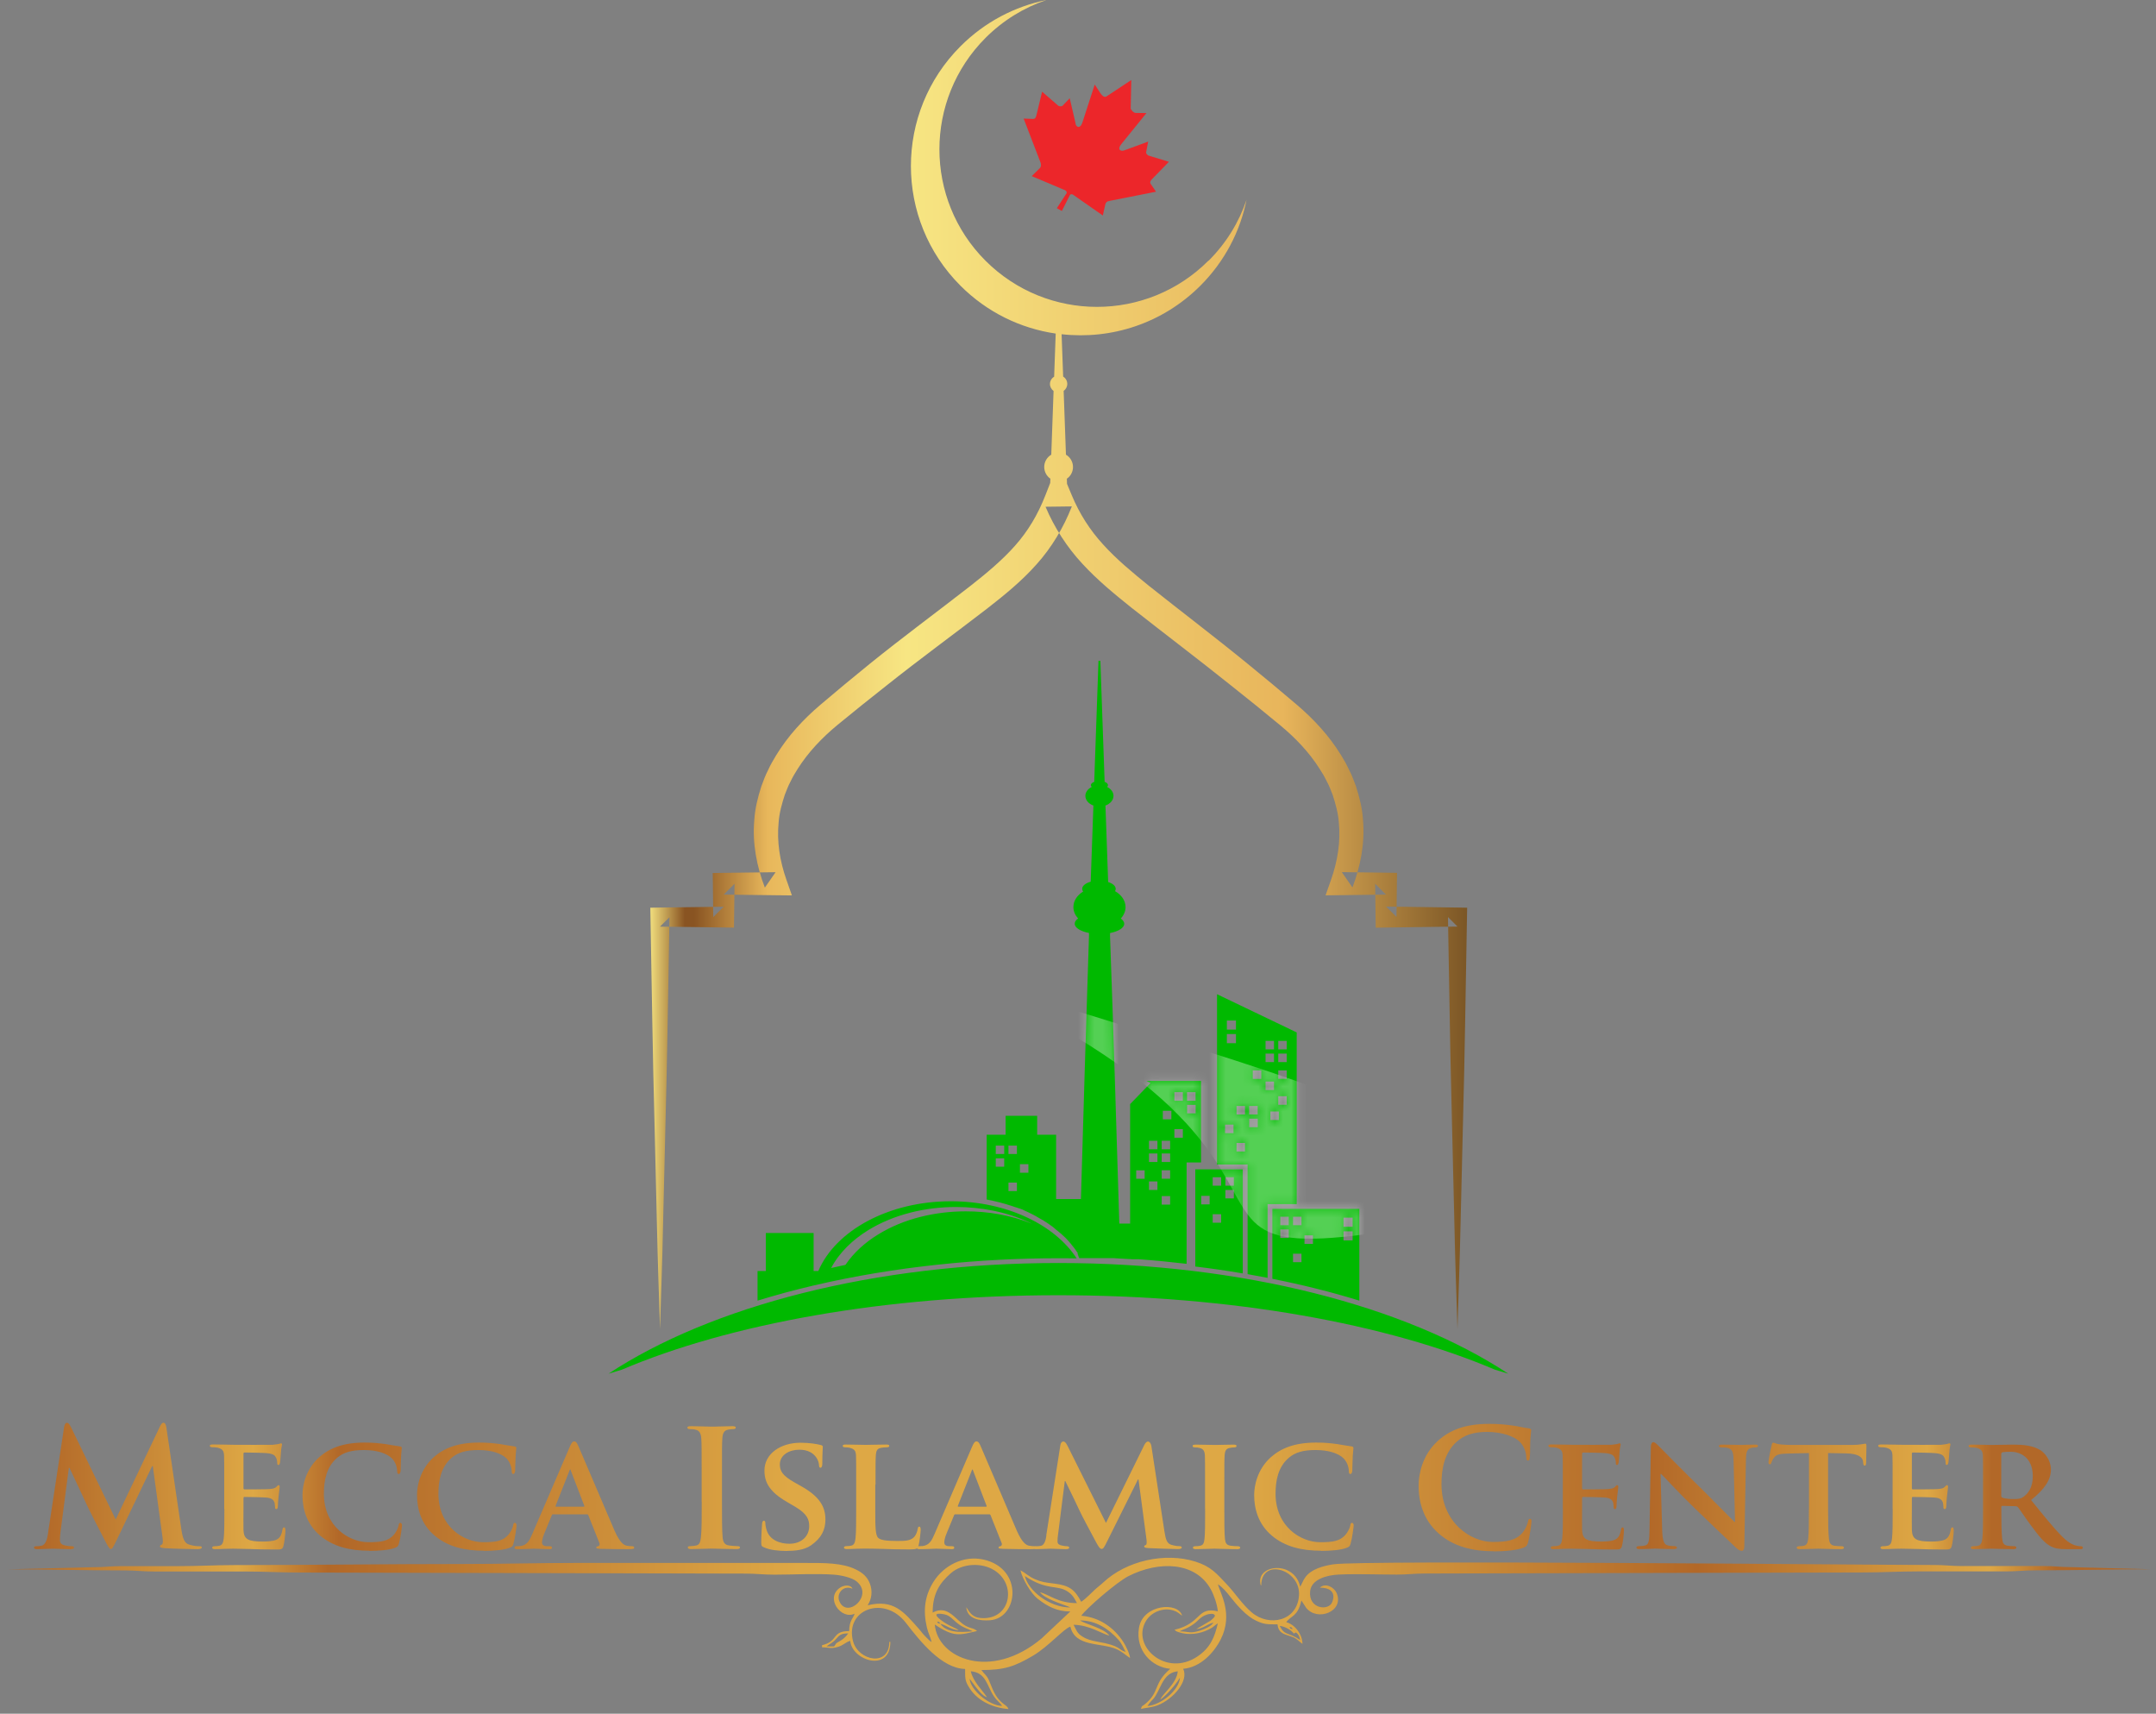<svg width="263" height="209" viewBox="0 0 263 209" fill="none" xmlns="http://www.w3.org/2000/svg">
<rect x="0" y="0" width="263" height="209" fill="#808080" stroke="none"/>
<path fill-rule="evenodd" clip-rule="evenodd" d="M147.4 31.8C139.9 39.3 127.73 39.3 120.22 31.8C112.72 24.3 112.72 12.13 120.22 4.62C122.38 2.46 124.93 0.92 127.65 0C123.81 0.78 120.15 2.66 117.17 5.64C109.1 13.71 109.1 26.79 117.17 34.85C120.44 38.12 124.53 40.06 128.78 40.68L128.59 45.94C128.29 46.12 128.08 46.45 128.08 46.83C128.08 47.18 128.26 47.49 128.52 47.68L128.24 55.45C127.73 55.75 127.38 56.31 127.38 56.95C127.38 57.54 127.68 58.07 128.13 58.38L128.11 58.9L127.5 60.46C126.61 62.73 125.42 64.75 123.83 66.54C122.25 68.33 120.32 69.93 118.32 71.5C114.3 74.63 110.1 77.72 106.07 80.98C104.05 82.61 102.06 84.27 100.08 85.95C98.02 87.7 96.13 89.73 94.68 92.11C94.32 92.71 93.96 93.31 93.68 93.95C93.35 94.57 93.12 95.24 92.87 95.9C92.44 97.24 92.09 98.63 92.01 100.04C91.76 102.87 92.32 105.69 93.3 108.25L94.61 106.37L88.27 106.45L86.94 106.47L86.96 107.77L87.01 111.84L88.28 110.58L80.51 110.68L79.33 110.7L79.35 111.85L79.57 124.41C79.63 128.6 79.74 132.78 79.84 136.97L80.14 149.53C80.23 153.72 80.38 157.9 80.51 162.09C80.64 157.9 80.8 153.72 80.88 149.53L81.18 136.97C81.28 132.78 81.39 128.6 81.45 124.41L81.67 111.85L80.51 113.01L88.28 113.11L89.53 113.13L89.55 111.85L89.6 107.78L88.28 109.1L94.62 109.18L96.6 109.2L95.93 107.29C95.13 105.02 94.75 102.64 94.98 100.31C95.06 99.15 95.38 98.01 95.74 96.91C95.96 96.37 96.15 95.82 96.44 95.3C96.68 94.77 97 94.26 97.31 93.76C98.58 91.75 100.27 89.97 102.16 88.41C104.14 86.79 106.14 85.17 108.16 83.59C112.18 80.39 116.31 77.38 120.44 74.2C122.49 72.6 124.58 70.92 126.43 68.84C128.29 66.78 129.76 64.3 130.75 61.76L127.54 61.8C128.6 64.32 130.16 66.74 132.03 68.75C133.89 70.77 135.95 72.45 137.98 74.08C142.07 77.3 146.15 80.38 150.16 83.59C152.17 85.18 154.17 86.8 156.14 88.43C158.03 89.99 159.72 91.77 160.98 93.77L161.45 94.53C161.6 94.78 161.72 95.05 161.86 95.31C162.15 95.83 162.34 96.38 162.56 96.92C162.92 98.02 163.24 99.15 163.32 100.32C163.55 102.64 163.17 105.02 162.37 107.29L161.7 109.19L163.67 109.17L169.07 109.1L167.75 107.78L167.8 111.85L167.82 113.14L169.08 113.12L177.79 113L176.63 111.84L176.85 124.4C176.91 128.59 177.03 132.77 177.12 136.96L177.42 149.52C177.5 153.71 177.66 157.89 177.79 162.08C177.92 157.89 178.07 153.71 178.16 149.52L178.46 136.96C178.56 132.77 178.67 128.59 178.73 124.4L178.95 111.84L178.97 110.7L177.79 110.68L169.08 110.56L170.35 111.83L170.4 107.76L170.42 106.45L169.08 106.43L163.68 106.36L164.98 108.23C165.95 105.67 166.51 102.86 166.27 100.04C166.19 98.63 165.84 97.24 165.41 95.9C165.16 95.24 164.93 94.57 164.6 93.95C164.44 93.64 164.3 93.31 164.13 93.01L163.6 92.11C162.14 89.73 160.26 87.71 158.21 85.96C156.23 84.28 154.25 82.62 152.24 80.99C148.24 77.72 144.1 74.59 140.11 71.41C138.13 69.81 136.19 68.2 134.57 66.41C132.94 64.63 131.68 62.65 130.75 60.42L130.16 59.01L130.14 58.38C130.6 58.07 130.89 57.54 130.89 56.95C130.89 56.31 130.54 55.75 130.03 55.45L129.75 47.67C130.02 47.48 130.19 47.17 130.19 46.82C130.19 46.44 129.99 46.11 129.69 45.93L129.5 40.76C135.53 41.44 141.8 39.47 146.43 34.84C149.41 31.86 151.29 28.2 152.06 24.36C151.15 27.07 149.61 29.62 147.44 31.79L147.4 31.8Z" fill="url(#paint0_linear_10_2247)"/>
<path fill-rule="evenodd" clip-rule="evenodd" d="M135.35 24.5L141.02 23.38L140.43 22.52C140.17 22.2 140.35 22.03 140.74 21.63L142.59 19.73L140.09 18.97C139.82 18.82 139.76 18.6 139.83 18.47L140.06 17.27L137.17 18.33C136.71 18.51 136.24 18.25 136.78 17.58L139.85 13.79L138.53 13.77C138.19 13.76 137.93 13.26 137.93 13.26L138 9.76L135.08 11.69C134.75 11.96 134.52 11.74 134.26 11.41L133.54 10.31L132.03 14.96C131.76 15.78 131.21 15.48 131.2 15.03L130.49 11.98L129.66 12.85C129.59 12.98 129.3 13.01 129.1 12.9L127.12 11.18L126.5 13.76C126.37 14.31 126.33 14.55 125.91 14.5L124.87 14.46L126.94 19.85C127 20.06 127.02 20.34 126.84 20.51L125.86 21.48C127.22 22.06 128.52 22.6 129.95 23.21C130.02 23.25 130.18 23.43 130.11 23.56L128.92 25.39L129.53 25.73L130.51 23.79C130.58 23.66 130.76 23.66 130.89 23.74C132.17 24.63 133.25 25.4 134.53 26.28L134.83 24.94C134.87 24.7 135.05 24.53 135.33 24.51L135.35 24.5Z" fill="#EC262A"/>
<path fill-rule="evenodd" clip-rule="evenodd" d="M134.11 17.93L131.29 23.04L129.83 22.23L131.15 19.84C131.4 19.39 131.54 19.11 131.57 19C131.6 18.9 131.57 18.79 131.51 18.69C131.44 18.59 131.23 18.44 130.9 18.26L130.75 18.18L131.13 17.5C131.92 17.74 132.63 17.72 133.26 17.45L134.12 17.92L134.11 17.93Z" fill="#EC262A"/>
<path fill-rule="evenodd" clip-rule="evenodd" d="M134.73 18.73L134.47 18.59L134.51 18.51C134.51 18.51 134.54 18.45 134.54 18.43C134.54 18.42 134.54 18.41 134.52 18.4C134.5 18.4 134.49 18.39 134.47 18.4C134.45 18.4 134.44 18.43 134.42 18.46C134.4 18.5 134.39 18.53 134.39 18.55C134.39 18.57 134.4 18.61 134.43 18.66C134.51 18.8 134.56 18.91 134.56 18.97C134.56 19.03 134.54 19.12 134.48 19.23C134.44 19.31 134.4 19.36 134.36 19.38C134.32 19.41 134.27 19.42 134.2 19.41C134.14 19.41 134.07 19.39 134 19.35C133.93 19.31 133.87 19.26 133.83 19.2C133.79 19.14 133.78 19.09 133.79 19.03C133.79 18.98 133.82 18.91 133.87 18.83L133.91 18.76L134.17 18.9L134.1 19.03C134.1 19.03 134.07 19.1 134.07 19.11C134.07 19.12 134.08 19.14 134.1 19.15C134.12 19.15 134.14 19.15 134.15 19.15C134.17 19.15 134.18 19.12 134.2 19.09C134.24 19.03 134.25 18.98 134.24 18.95C134.24 18.92 134.21 18.87 134.16 18.78C134.12 18.7 134.09 18.64 134.08 18.61C134.08 18.58 134.07 18.54 134.08 18.49C134.08 18.45 134.1 18.39 134.14 18.33C134.18 18.25 134.23 18.19 134.27 18.17C134.31 18.14 134.36 18.13 134.42 18.14C134.48 18.14 134.54 18.16 134.61 18.2C134.68 18.24 134.73 18.29 134.77 18.34C134.81 18.39 134.83 18.44 134.82 18.49C134.82 18.53 134.79 18.6 134.74 18.69L134.72 18.73H134.73ZM135.61 18.79L135 18.45L134.88 18.67L135.05 18.76L134.57 19.62L134.85 19.77L135.33 18.91L135.49 19L135.61 18.78V18.79Z" fill="#EC262A"/>
<path fill-rule="evenodd" clip-rule="evenodd" d="M129.109 154.03C151.609 154.03 171.569 159.34 183.989 167.53C183.449 167.36 182.909 167.2 182.359 167.04C169.279 161.47 150.269 157.96 129.109 157.96C107.949 157.96 88.939 161.47 75.859 167.04C75.309 167.2 74.769 167.37 74.23 167.53C86.65 159.34 106.609 154.03 129.109 154.03ZM115.999 146.5C108.369 146.5 101.919 150.09 99.82 155.01H99.249V150.37H93.419V155.01H92.409V158.62C94.659 157.93 96.95 157.31 99.26 156.77C109.299 154.42 119.769 153.45 129.099 153.45C129.839 153.45 130.589 153.45 131.339 153.47C128.669 149.36 122.799 146.5 115.979 146.5H115.999ZM103.139 154.25C104.139 152.76 105.549 151.52 107.069 150.58C110.239 148.61 114.109 147.73 117.819 147.73C120.549 147.73 123.329 148.2 125.869 149.23C125.769 149.18 125.659 149.13 125.559 149.08C122.779 147.79 119.669 147.2 116.619 147.2C112.909 147.2 109.039 148.09 105.869 150.05C104.049 151.18 102.389 152.73 101.389 154.64C101.959 154.51 102.539 154.38 103.129 154.26L103.139 154.25ZM145.809 142.61V154.46C147.729 154.69 149.669 154.97 151.599 155.3V142.61H145.809ZM150.509 143.57V144.6H149.479V143.57H150.509ZM148.959 143.57V144.6H147.929V143.57H148.959ZM149.479 145.12H150.509V146.15H149.479V145.12ZM147.559 145.84V146.88H146.529V145.84H147.559ZM147.929 148.08H148.959V149.12H147.929V148.08ZM155.209 147.43V155.96C158.799 156.67 162.359 157.55 165.819 158.62V147.43H155.209ZM156.179 148.39H157.209V149.42H156.179V148.39ZM157.729 148.39H158.759V149.42H157.729V148.39ZM157.209 149.94V150.97H156.179V149.94H157.209ZM159.129 150.66H160.159V151.7H159.129V150.66ZM158.759 152.9V153.93H157.729V152.9H158.759ZM164.999 150.17V151.28H163.889V150.17H164.999ZM163.889 149.61V148.5H164.999V149.61H163.889ZM148.459 121.24V142.02H152.189V155.39C152.999 155.53 153.819 155.68 154.629 155.84V146.85H158.179V125.91L148.459 121.25V121.24ZM153.419 134.88V135.91H152.379V134.88H153.419ZM151.869 134.88V135.91H150.839V134.88H151.869ZM152.389 136.43H153.429V137.47H152.389V136.43ZM150.469 137.15V138.19H149.439V137.15H150.469ZM150.839 139.39H151.869V140.43H150.839V139.39ZM149.659 124.46H150.769V125.57H149.659V124.46ZM150.769 126.11V127.22H149.659V126.11H150.769ZM154.379 127.98V126.94H155.409V127.98H154.379ZM155.929 126.94H156.959V127.98H155.929V126.94ZM156.959 128.49V129.53H155.929V128.49H156.959ZM155.409 129.53H154.379V128.49H155.409V129.53ZM156.959 130.54V131.57H155.929V130.54H156.959ZM155.409 132.94H154.379V131.9H155.409V132.94ZM156.959 133.69V134.73H155.929V133.69H156.959ZM155.999 135.55V136.59H154.969V135.55H155.999ZM152.819 131.58V130.54H153.859V131.58H152.819ZM140.359 132.07L137.859 134.65V149.22H136.539C136.189 137.54 135.829 125.92 135.409 114.18V113.79C136.429 113.59 137.139 113.16 137.139 112.66C137.139 112.43 136.989 112.21 136.719 112.02C137.079 111.63 137.299 111.15 137.299 110.63C137.299 109.83 136.799 109.13 136.019 108.68C136.069 108.59 136.099 108.5 136.099 108.4C136.099 108.05 135.739 107.75 135.179 107.57L134.849 98.24C135.429 98.03 135.829 97.58 135.829 97.06C135.829 96.6 135.519 96.2 135.049 95.97C135.119 95.9 135.159 95.83 135.159 95.75C135.159 95.59 134.999 95.44 134.749 95.35L134.229 80.59H133.999L133.479 95.35C133.229 95.44 133.069 95.59 133.069 95.75C133.069 95.83 133.109 95.91 133.179 95.97C132.709 96.2 132.399 96.61 132.399 97.06C132.399 97.58 132.799 98.03 133.379 98.24L133.049 107.53C132.429 107.7 132.009 108.03 132.009 108.4C132.009 108.52 132.049 108.63 132.129 108.73C131.399 109.17 130.939 109.86 130.939 110.62C130.939 111.14 131.149 111.62 131.519 112.01C131.249 112.2 131.099 112.41 131.099 112.65C131.099 113.15 131.809 113.58 132.839 113.78V114.17C132.479 124.9 132.169 135.55 131.859 146.23H128.829V138.39H126.519V136.08H122.669V138.39H120.359V146.29C121.389 146.48 122.409 146.74 123.409 147.07L123.469 147.09H123.509L123.529 147.11L123.589 147.13H123.609L123.619 147.14L123.709 147.17L123.819 147.21H123.829L123.919 147.24H123.929L123.959 147.25L124.019 147.27H124.039L124.139 147.31L124.249 147.35H124.269L124.329 147.37H124.359L124.389 147.39L124.449 147.41H124.459L124.509 147.43L124.569 147.45C124.629 147.47 124.689 147.5 124.749 147.52H124.769L124.809 147.55L124.869 147.58L124.919 147.61L124.969 147.63L125.029 147.66L125.069 147.68H125.089L125.149 147.72H125.169L125.269 147.77L125.329 147.8L125.379 147.82H125.389C125.449 147.85 125.509 147.88 125.569 147.91H125.589L125.629 147.94L125.689 147.97L125.749 148L125.789 148.02H125.809L125.869 148.06H125.899V148.08L125.989 148.12H125.999L126.049 148.15L126.109 148.18C126.179 148.22 126.239 148.25 126.309 148.29L126.399 148.34L126.449 148.37L126.499 148.4L126.559 148.44L126.589 148.46H126.609C126.669 148.5 126.729 148.54 126.789 148.57C126.859 148.61 126.919 148.65 126.989 148.68L127.089 148.74L127.129 148.76L127.189 148.79H127.219V148.81H127.239L127.249 148.83H127.259C127.659 149.08 128.049 149.34 128.419 149.62H128.429L128.439 149.64L128.509 149.69L128.549 149.73H128.569V149.75L128.639 149.8H128.649L128.659 149.82H128.679V149.84L128.699 149.86C128.829 149.96 128.949 150.06 129.069 150.16C129.149 150.23 129.229 150.29 129.309 150.36L129.349 150.39L129.419 150.45L129.499 150.52L129.589 150.61L129.749 150.75L129.769 150.77L129.839 150.84H129.849L129.939 150.93H129.949L130.019 151.01L130.059 151.05L130.099 151.09L130.159 151.16L130.179 151.18L130.259 151.26L130.329 151.34L130.399 151.42L130.459 151.49L130.479 151.51L130.559 151.6L130.579 151.63L130.649 151.71L130.699 151.78L130.749 151.84L130.819 151.93L130.839 151.96L130.919 152.05L130.939 152.08L130.989 152.14L131.009 152.16L131.059 152.23L131.129 152.32L131.199 152.42L131.249 152.5V152.52L131.299 152.57V152.59L131.359 152.66L131.389 152.69L131.459 152.8V152.81V152.82V152.84V152.86V152.88V152.89V152.91V152.93V152.94V152.95L131.509 153.03V153.05L131.529 153.08V153.1V153.12V153.14V153.16L131.579 153.24V153.26V153.28L131.629 153.36V153.38V153.4V153.41L131.649 153.44H131.719H131.759H131.789H131.859H131.929H131.979H131.999H132.069H132.089H132.139H132.209H132.279H132.319H132.359H132.429H132.499H132.549H132.569H132.639H132.659H132.709H132.849H132.879H132.919H132.989H133.059H133.099H133.129H133.199H133.209H133.269H133.319H133.339H133.409H133.429H133.479H133.539H133.609H133.639H133.679H133.749H133.819H133.869H133.899H133.969H133.989H134.049H134.109H134.129H134.199H134.229H134.279H134.349H134.429H134.469H134.499H134.569H134.629H134.679H134.699H134.769H134.789H134.839H134.899H134.969H134.999H135.039H135.109H135.179H135.219H135.249H135.319H135.329H135.389H135.439H135.459H135.529H135.549H135.599H135.669H135.739H135.889L136.169 153.46C136.689 153.49 137.209 153.52 137.729 153.55H137.809H137.849L138.079 153.57H138.149H138.189H138.259H138.309H138.379H138.429H138.499H138.549H138.619H138.669H138.729H138.779H138.839H138.889C140.819 153.71 142.779 153.9 144.749 154.13V141.77H146.509V131.82H139.849L140.359 132.07ZM121.469 139.71H122.499V140.74H121.469V139.71ZM123.019 139.71H124.049V140.74H123.019V139.71ZM122.499 141.26V142.29H121.469V141.26H122.499ZM124.419 141.98H125.449V143.02H124.419V141.98ZM124.049 144.22V145.26H123.019V144.22H124.049ZM140.159 140.16V139.12H141.189V140.16H140.159ZM141.709 139.12H142.739V140.16H141.709V139.12ZM142.739 140.67V141.71H141.709V140.67H142.739ZM141.189 141.71H140.159V140.67H141.189V141.71ZM142.739 142.72V143.75H141.709V142.72H142.739ZM141.189 145.12H140.159V144.08H141.189V145.12ZM142.739 145.87V146.91H141.709V145.87H142.739ZM138.599 143.76V142.73H139.629V143.76H138.599ZM145.839 133.2V134.24H144.799V133.2H145.839ZM144.289 133.2V134.24H143.259V133.2H144.289ZM144.809 134.75H145.849V135.78H144.809V134.75ZM142.889 135.47V136.51H141.849V135.47H142.889ZM143.259 137.71H144.289V138.75H143.259V137.71Z" fill="#00B900"/>
<mask id="mask0_10_2247" style="mask-type:luminance" maskUnits="userSpaceOnUse" x="74" y="80" width="110" height="88">
<path d="M129.109 154.03C151.609 154.03 171.569 159.34 183.989 167.53C183.449 167.36 182.909 167.2 182.359 167.04C169.279 161.47 150.269 157.96 129.109 157.96C107.949 157.96 88.939 161.47 75.859 167.04C75.309 167.2 74.769 167.37 74.23 167.53C86.65 159.34 106.609 154.03 129.109 154.03ZM115.999 146.5C108.369 146.5 101.919 150.09 99.82 155.01H99.249V150.37H93.419V155.01H92.409V158.62C94.659 157.93 96.95 157.31 99.26 156.77C109.299 154.42 119.769 153.45 129.099 153.45C129.839 153.45 130.589 153.45 131.339 153.47C128.669 149.36 122.799 146.5 115.979 146.5H115.999ZM103.139 154.25C104.139 152.76 105.549 151.52 107.069 150.58C110.239 148.61 114.109 147.73 117.819 147.73C120.549 147.73 123.329 148.2 125.869 149.23C125.769 149.18 125.659 149.13 125.559 149.08C122.779 147.79 119.669 147.2 116.619 147.2C112.909 147.2 109.039 148.09 105.869 150.05C104.049 151.18 102.389 152.73 101.389 154.64C101.959 154.51 102.539 154.38 103.129 154.26L103.139 154.25ZM145.809 142.61V154.46C147.729 154.69 149.669 154.97 151.599 155.3V142.61H145.809ZM150.509 143.57V144.6H149.479V143.57H150.509ZM148.959 143.57V144.6H147.929V143.57H148.959ZM149.479 145.12H150.509V146.15H149.479V145.12ZM147.559 145.84V146.88H146.529V145.84H147.559ZM147.929 148.08H148.959V149.12H147.929V148.08ZM155.209 147.43V155.96C158.799 156.67 162.359 157.55 165.819 158.62V147.43H155.209ZM156.179 148.39H157.209V149.42H156.179V148.39ZM157.729 148.39H158.759V149.42H157.729V148.39ZM157.209 149.94V150.97H156.179V149.94H157.209ZM159.129 150.66H160.159V151.7H159.129V150.66ZM158.759 152.9V153.93H157.729V152.9H158.759ZM164.999 150.17V151.28H163.889V150.17H164.999ZM163.889 149.61V148.5H164.999V149.61H163.889ZM148.459 121.24V142.02H152.189V155.39C152.999 155.53 153.819 155.68 154.629 155.84V146.85H158.179V125.91L148.459 121.25V121.24ZM153.419 134.88V135.91H152.379V134.88H153.419ZM151.869 134.88V135.91H150.839V134.88H151.869ZM152.389 136.43H153.429V137.47H152.389V136.43ZM150.469 137.15V138.19H149.439V137.15H150.469ZM150.839 139.39H151.869V140.43H150.839V139.39ZM149.659 124.46H150.769V125.57H149.659V124.46ZM150.769 126.11V127.22H149.659V126.11H150.769ZM154.379 127.98V126.94H155.409V127.98H154.379ZM155.929 126.94H156.959V127.98H155.929V126.94ZM156.959 128.49V129.53H155.929V128.49H156.959ZM155.409 129.53H154.379V128.49H155.409V129.53ZM156.959 130.54V131.57H155.929V130.54H156.959ZM155.409 132.94H154.379V131.9H155.409V132.94ZM156.959 133.69V134.73H155.929V133.69H156.959ZM155.999 135.55V136.59H154.969V135.55H155.999ZM152.819 131.58V130.54H153.859V131.58H152.819ZM140.359 132.07L137.859 134.65V149.22H136.539C136.189 137.54 135.829 125.92 135.409 114.18V113.79C136.429 113.59 137.139 113.16 137.139 112.66C137.139 112.43 136.989 112.21 136.719 112.02C137.079 111.63 137.299 111.15 137.299 110.63C137.299 109.83 136.799 109.13 136.019 108.68C136.069 108.59 136.099 108.5 136.099 108.4C136.099 108.05 135.739 107.75 135.179 107.57L134.849 98.24C135.429 98.03 135.829 97.58 135.829 97.06C135.829 96.6 135.519 96.2 135.049 95.97C135.119 95.9 135.159 95.83 135.159 95.75C135.159 95.59 134.999 95.44 134.749 95.35L134.229 80.59H133.999L133.479 95.35C133.229 95.44 133.069 95.59 133.069 95.75C133.069 95.83 133.109 95.91 133.179 95.97C132.709 96.2 132.399 96.61 132.399 97.06C132.399 97.58 132.799 98.03 133.379 98.24L133.049 107.53C132.429 107.7 132.009 108.03 132.009 108.4C132.009 108.52 132.049 108.63 132.129 108.73C131.399 109.17 130.939 109.86 130.939 110.62C130.939 111.14 131.149 111.62 131.519 112.01C131.249 112.2 131.099 112.41 131.099 112.65C131.099 113.15 131.809 113.58 132.839 113.78V114.17C132.479 124.9 132.169 135.55 131.859 146.23H128.829V138.39H126.519V136.08H122.669V138.39H120.359V146.29C121.389 146.48 122.409 146.74 123.409 147.07L123.469 147.09H123.509L123.529 147.11L123.589 147.13H123.609L123.619 147.14L123.709 147.17L123.819 147.21H123.829L123.919 147.24H123.929L123.959 147.25L124.019 147.27H124.039L124.139 147.31L124.249 147.35H124.269L124.329 147.37H124.359L124.389 147.39L124.449 147.41H124.459L124.509 147.43L124.569 147.45C124.629 147.47 124.689 147.5 124.749 147.52H124.769L124.809 147.55L124.869 147.58L124.919 147.61L124.969 147.63L125.029 147.66L125.069 147.68H125.089L125.149 147.72H125.169L125.269 147.77L125.329 147.8L125.379 147.82H125.389C125.449 147.85 125.509 147.88 125.569 147.91H125.589L125.629 147.94L125.689 147.97L125.749 148L125.789 148.02H125.809L125.869 148.06H125.899V148.08L125.989 148.12H125.999L126.049 148.15L126.109 148.18C126.179 148.22 126.239 148.25 126.309 148.29L126.399 148.34L126.449 148.37L126.499 148.4L126.559 148.44L126.589 148.46H126.609C126.669 148.5 126.729 148.54 126.789 148.57C126.859 148.61 126.919 148.65 126.989 148.68L127.089 148.74L127.129 148.76L127.189 148.79H127.219V148.81H127.239L127.249 148.83H127.259C127.659 149.08 128.049 149.34 128.419 149.62H128.429L128.439 149.64L128.509 149.69L128.549 149.73H128.569V149.75L128.639 149.8H128.649L128.659 149.82H128.679V149.84L128.699 149.86C128.829 149.96 128.949 150.06 129.069 150.16C129.149 150.23 129.229 150.29 129.309 150.36L129.349 150.39L129.419 150.45L129.499 150.52L129.589 150.61L129.749 150.75L129.769 150.77L129.839 150.84H129.849L129.939 150.93H129.949L130.019 151.01L130.059 151.05L130.099 151.09L130.159 151.16L130.179 151.18L130.259 151.26L130.329 151.34L130.399 151.42L130.459 151.49L130.479 151.51L130.559 151.6L130.579 151.63L130.649 151.71L130.699 151.78L130.749 151.84L130.819 151.93L130.839 151.96L130.919 152.05L130.939 152.08L130.989 152.14L131.009 152.16L131.059 152.23L131.129 152.32L131.199 152.42L131.249 152.5V152.52L131.299 152.57V152.59L131.359 152.66L131.389 152.69L131.459 152.8V152.81V152.82V152.84V152.86V152.88V152.89V152.91V152.93V152.94V152.95L131.509 153.03V153.05L131.529 153.08V153.1V153.12V153.14V153.16L131.579 153.24V153.26V153.28L131.629 153.36V153.38V153.4V153.41L131.649 153.44H131.719H131.759H131.789H131.859H131.929H131.979H131.999H132.069H132.089H132.139H132.209H132.279H132.319H132.359H132.429H132.499H132.549H132.569H132.639H132.659H132.709H132.849H132.879H132.919H132.989H133.059H133.099H133.129H133.199H133.209H133.269H133.319H133.339H133.409H133.429H133.479H133.539H133.609H133.639H133.679H133.749H133.819H133.869H133.899H133.969H133.989H134.049H134.109H134.129H134.199H134.229H134.279H134.349H134.429H134.469H134.499H134.569H134.629H134.679H134.699H134.769H134.789H134.839H134.899H134.969H134.999H135.039H135.109H135.179H135.219H135.249H135.319H135.329H135.389H135.439H135.459H135.529H135.549H135.599H135.669H135.739H135.889L136.169 153.46C136.689 153.49 137.209 153.52 137.729 153.55H137.809H137.849L138.079 153.57H138.149H138.189H138.259H138.309H138.379H138.429H138.499H138.549H138.619H138.669H138.729H138.779H138.839H138.889C140.819 153.71 142.779 153.9 144.749 154.13V141.77H146.509V131.82H139.849L140.359 132.07ZM121.469 139.71H122.499V140.74H121.469V139.71ZM123.019 139.71H124.049V140.74H123.019V139.71ZM122.499 141.26V142.29H121.469V141.26H122.499ZM124.419 141.98H125.449V143.02H124.419V141.98ZM124.049 144.22V145.26H123.019V144.22H124.049ZM140.159 140.16V139.12H141.189V140.16H140.159ZM141.709 139.12H142.739V140.16H141.709V139.12ZM142.739 140.67V141.71H141.709V140.67H142.739ZM141.189 141.71H140.159V140.67H141.189V141.71ZM142.739 142.72V143.75H141.709V142.72H142.739ZM141.189 145.12H140.159V144.08H141.189V145.12ZM142.739 145.87V146.91H141.709V145.87H142.739ZM138.599 143.76V142.73H139.629V143.76H138.599ZM145.839 133.2V134.24H144.799V133.2H145.839ZM144.289 133.2V134.24H143.259V133.2H144.289ZM144.809 134.75H145.849V135.78H144.809V134.75ZM142.889 135.47V136.51H141.849V135.47H142.889ZM143.259 137.71H144.289V138.75H143.259V137.71Z" fill="white"/>
</mask>
<g mask="url(#mask0_10_2247)">
<path opacity="0.33" fill-rule="evenodd" clip-rule="evenodd" d="M103.379 113.48C138.399 127.42 159.049 128.79 190.099 146.24C122.969 159.95 181.639 143.03 103.379 113.48Z" fill="white"/>
</g>
<path fill-rule="evenodd" clip-rule="evenodd" d="M5.87 186.94C5.77 187.61 5.61 188.39 5.06 188.51C4.76 188.57 4.62 188.57 4.47 188.57C4.27 188.57 4.15 188.61 4.15 188.71C4.15 188.89 4.31 188.93 4.51 188.93C5.14 188.93 6.1 188.87 6.47 188.87C6.83 188.87 7.72 188.93 8.55 188.93C8.85 188.93 9.03 188.89 9.03 188.71C9.03 188.61 8.89 188.57 8.73 188.57C8.53 188.57 8.25 188.55 7.9 188.47C7.56 188.39 7.31 188.21 7.31 187.84C7.31 187.52 7.33 187.27 7.37 186.91L8.4 179.02H8.48C9.17 180.51 10.36 183 10.54 183.42C10.78 183.97 12.34 187.01 12.82 187.92C13.14 188.51 13.33 188.91 13.51 188.91C13.69 188.91 13.79 188.73 14.24 187.8L18.56 178.8H18.64L19.83 187.52C19.91 188.07 19.85 188.33 19.73 188.37C19.59 188.43 19.51 188.49 19.51 188.59C19.51 188.71 19.63 188.77 20.08 188.81C20.87 188.87 23.61 188.93 24.1 188.93C24.38 188.93 24.62 188.87 24.62 188.71C24.62 188.59 24.48 188.57 24.3 188.57C24.04 188.57 23.65 188.55 23.07 188.37C22.48 188.19 22.28 187.62 22.1 186.37L20.3 174.12C20.24 173.7 20.12 173.51 19.94 173.51C19.76 173.51 19.66 173.67 19.5 173.99L14.11 185.31L8.7 174.13C8.44 173.61 8.32 173.52 8.16 173.52C8 173.52 7.88 173.7 7.82 174.04L5.86 186.96L5.87 186.94Z" fill="url(#paint1_linear_10_2247)"/>
<path fill-rule="evenodd" clip-rule="evenodd" d="M27.37 184.03C27.37 185.58 27.37 186.9 27.29 187.62C27.23 188.12 27.13 188.43 26.77 188.51C26.61 188.55 26.41 188.57 26.16 188.57C25.94 188.57 25.88 188.67 25.88 188.75C25.88 188.87 26 188.93 26.22 188.93C26.58 188.93 27.01 188.91 27.43 188.89C27.85 188.89 28.22 188.87 28.42 188.87C28.94 188.87 29.59 188.89 30.44 188.91C31.29 188.95 32.34 188.97 33.65 188.97C34.3 188.97 34.46 188.97 34.58 188.53C34.68 188.19 34.82 187.04 34.82 186.67C34.82 186.49 34.8 186.27 34.66 186.27C34.54 186.27 34.5 186.35 34.46 186.53C34.34 187.22 34.14 187.58 33.71 187.78C33.25 187.98 32.52 188 32.06 188C30.28 188 29.74 187.74 29.7 186.59C29.68 186.09 29.7 184.67 29.7 184.09V182.74C29.7 182.64 29.72 182.56 29.8 182.56C30.24 182.56 32.22 182.6 32.53 182.64C33.18 182.7 33.4 182.96 33.5 183.29C33.54 183.51 33.54 183.73 33.56 183.9C33.56 183.98 33.6 184.04 33.72 184.04C33.88 184.04 33.9 183.8 33.9 183.66C33.9 183.54 33.94 182.87 33.98 182.53C34.08 181.68 34.12 181.4 34.12 181.3C34.12 181.2 34.06 181.12 33.98 181.12C33.9 181.12 33.84 181.22 33.7 181.34C33.54 181.52 33.28 181.56 32.87 181.6C32.47 181.64 30.21 181.64 29.82 181.64C29.72 181.64 29.7 181.56 29.7 181.46V177.3C29.7 177.2 29.74 177.14 29.82 177.14C30.18 177.14 32.26 177.18 32.55 177.22C33.42 177.3 33.56 177.54 33.7 177.83C33.8 178.03 33.82 178.33 33.82 178.44C33.82 178.58 33.84 178.66 33.96 178.66C34.1 178.66 34.14 178.46 34.16 178.38C34.2 178.18 34.24 177.45 34.26 177.27C34.3 176.5 34.4 176.3 34.4 176.18C34.4 176.1 34.38 176.02 34.28 176.02C34.2 176.02 34.1 176.08 34 176.1C33.86 176.12 33.58 176.18 33.27 176.2C32.93 176.22 29.07 176.2 28.51 176.2C28.01 176.2 26.9 176.16 25.99 176.16C25.73 176.16 25.59 176.2 25.59 176.32C25.59 176.44 25.71 176.5 25.89 176.5C26.15 176.5 26.44 176.52 26.58 176.56C27.13 176.72 27.29 176.9 27.33 177.47C27.35 178.01 27.35 178.48 27.35 181.04V184.01L27.37 184.03Z" fill="url(#paint2_linear_10_2247)"/>
<path fill-rule="evenodd" clip-rule="evenodd" d="M45.05 189.14C46.18 189.14 47.51 189.04 48.2 188.76C48.5 188.64 48.58 188.56 48.66 188.26C48.84 187.69 49.04 186.22 49.04 186.02C49.04 185.88 48.96 185.72 48.84 185.72C48.7 185.72 48.66 185.8 48.62 186.06C48.56 186.38 48.32 186.85 48.03 187.19C47.34 187.96 46.48 188.08 44.94 188.08C42.6 188.08 39.51 186.18 39.51 182.17C39.51 180.53 39.83 178.9 41.12 177.79C41.91 177.12 42.88 176.84 44.41 176.84C46.02 176.84 47.18 177.26 47.78 177.83C48.22 178.27 48.43 178.86 48.45 179.4C48.45 179.62 48.49 179.76 48.63 179.76C48.79 179.76 48.85 179.58 48.87 179.34C48.89 179 48.89 178.07 48.93 177.52C48.97 176.93 49.01 176.73 49.01 176.59C49.01 176.49 48.95 176.41 48.75 176.39C48.23 176.33 47.66 176.21 47.01 176.11C46.22 176.01 45.56 175.93 44.47 175.93C41.87 175.93 40.21 176.6 38.94 177.71C37.28 179.2 36.9 181.18 36.9 182.33C36.9 183.95 37.36 185.86 39.08 187.3C40.67 188.63 42.69 189.12 45.07 189.12L45.05 189.14Z" fill="url(#paint3_linear_10_2247)"/>
<path fill-rule="evenodd" clip-rule="evenodd" d="M59.02 189.14C60.15 189.14 61.48 189.04 62.17 188.76C62.47 188.64 62.55 188.56 62.63 188.26C62.81 187.69 63.01 186.22 63.01 186.02C63.01 185.88 62.93 185.72 62.81 185.72C62.67 185.72 62.63 185.8 62.59 186.06C62.53 186.38 62.29 186.85 62 187.19C61.31 187.96 60.45 188.08 58.91 188.08C56.57 188.08 53.48 186.18 53.48 182.17C53.48 180.53 53.8 178.9 55.09 177.79C55.88 177.12 56.85 176.84 58.38 176.84C59.99 176.84 61.15 177.26 61.75 177.83C62.19 178.27 62.4 178.86 62.42 179.4C62.42 179.62 62.46 179.76 62.6 179.76C62.76 179.76 62.82 179.58 62.84 179.34C62.86 179 62.86 178.07 62.9 177.52C62.94 176.93 62.98 176.73 62.98 176.59C62.98 176.49 62.92 176.41 62.72 176.39C62.2 176.33 61.63 176.21 60.98 176.11C60.19 176.01 59.53 175.93 58.44 175.93C55.84 175.93 54.18 176.6 52.91 177.71C51.25 179.2 50.87 181.18 50.87 182.33C50.87 183.95 51.33 185.86 53.05 187.3C54.64 188.63 56.66 189.12 59.04 189.12L59.02 189.14Z" fill="url(#paint4_linear_10_2247)"/>
<path fill-rule="evenodd" clip-rule="evenodd" d="M71.59 184.68C71.669 184.68 71.73 184.7 71.769 184.8L73.12 188.19C73.2 188.39 73.079 188.55 72.96 188.57C72.779 188.59 72.74 188.65 72.74 188.75C72.74 188.87 72.939 188.87 73.26 188.89C74.73 188.93 75.99 188.93 76.609 188.93C77.26 188.93 77.359 188.89 77.359 188.75C77.359 188.63 77.279 188.57 77.12 188.57C76.919 188.57 76.719 188.55 76.469 188.51C76.15 188.45 75.659 188.23 74.98 186.71C73.87 184.15 70.96 177.26 70.54 176.33C70.359 175.95 70.279 175.79 70.019 175.79C69.84 175.79 69.7 175.99 69.499 176.46L64.939 187.06C64.579 187.91 64.29 188.43 63.489 188.55C63.33 188.55 63.13 188.57 62.969 188.57C62.83 188.57 62.77 188.65 62.77 188.75C62.77 188.89 62.87 188.93 63.09 188.93C63.999 188.93 64.93 188.87 65.109 188.87C65.659 188.87 66.48 188.93 67.049 188.93C67.23 188.93 67.329 188.89 67.329 188.75C67.329 188.65 67.29 188.57 67.07 188.57H66.809C66.269 188.57 66.12 188.39 66.12 188.09C66.12 187.89 66.2 187.48 66.379 187.06L67.309 184.8C67.35 184.7 67.37 184.68 67.469 184.68H71.57H71.59ZM67.84 183.75C67.779 183.75 67.74 183.71 67.779 183.63L69.46 179.37C69.48 179.31 69.499 179.21 69.559 179.21C69.6 179.21 69.62 179.31 69.639 179.37L71.279 183.65C71.299 183.71 71.279 183.75 71.2 183.75H67.829H67.84Z" fill="url(#paint5_linear_10_2247)"/>
<path fill-rule="evenodd" clip-rule="evenodd" d="M85.6 183.17C85.6 185.09 85.6 186.66 85.5 187.49C85.44 188.06 85.32 188.4 84.93 188.48C84.75 188.52 84.51 188.56 84.22 188.56C83.98 188.56 83.9 188.62 83.9 188.72C83.9 188.86 84.04 188.92 84.3 188.92C85.09 188.92 86.34 188.86 86.8 188.86C87.33 188.86 88.58 188.92 89.89 188.92C90.11 188.92 90.27 188.86 90.27 188.72C90.27 188.62 90.17 188.56 89.95 188.56C89.65 188.56 89.22 188.52 88.94 188.48C88.35 188.4 88.21 188.04 88.15 187.51C88.07 186.66 88.07 185.09 88.07 183.17V179.68C88.07 176.67 88.07 176.11 88.11 175.48C88.15 174.79 88.31 174.45 88.84 174.35C89.08 174.31 89.24 174.29 89.43 174.29C89.62 174.29 89.75 174.25 89.75 174.09C89.75 173.97 89.59 173.93 89.33 173.93C88.58 173.93 87.41 173.99 86.91 173.99C86.34 173.99 85.09 173.93 84.33 173.93C84.01 173.93 83.85 173.97 83.85 174.09C83.85 174.25 83.97 174.29 84.17 174.29C84.41 174.29 84.67 174.31 84.88 174.37C85.32 174.47 85.51 174.81 85.55 175.48C85.59 176.11 85.59 176.67 85.59 179.68V183.17H85.6Z" fill="url(#paint6_linear_10_2247)"/>
<path fill-rule="evenodd" clip-rule="evenodd" d="M96.04 189.14C96.97 189.14 98.12 189.04 98.95 188.45C100.22 187.56 100.69 186.55 100.69 185.3C100.69 183.77 99.98 182.49 97.68 181.22L96.97 180.82C95.4 179.95 95.13 179.35 95.13 178.6C95.13 177.45 96.26 176.8 97.51 176.8C98.64 176.8 99.19 177.28 99.45 177.59C99.83 178.03 99.91 178.54 99.91 178.7C99.91 178.9 99.97 179 100.09 179C100.23 179 100.31 178.82 100.31 178.47C100.31 177.14 100.37 176.67 100.37 176.45C100.37 176.33 100.29 176.27 100.13 176.23C99.67 176.11 98.78 175.95 97.65 175.95C95.23 175.95 93.25 177.28 93.25 179.34C93.25 180.83 93.92 181.96 95.98 183.16L96.99 183.75C98.54 184.66 98.71 185.39 98.71 186.13C98.71 187.32 97.8 188.27 96.29 188.27C95.2 188.27 93.89 187.85 93.52 186.61C93.42 186.31 93.36 185.96 93.36 185.74C93.36 185.62 93.34 185.46 93.18 185.46C93.04 185.46 92.96 185.64 92.96 185.9C92.94 186.18 92.86 187.23 92.86 188.14C92.86 188.52 92.92 188.6 93.2 188.71C93.95 189.05 95.02 189.15 96.03 189.15L96.04 189.14Z" fill="url(#paint7_linear_10_2247)"/>
<path fill-rule="evenodd" clip-rule="evenodd" d="M106.8 181.05C106.8 178.49 106.8 178.02 106.84 177.48C106.88 176.89 107.02 176.65 107.49 176.57C107.69 176.53 107.97 176.51 108.16 176.51C108.38 176.51 108.48 176.45 108.48 176.33C108.48 176.21 108.36 176.17 108.1 176.17C107.43 176.17 106 176.21 105.58 176.21C105.1 176.21 103.99 176.17 103.18 176.17C102.92 176.17 102.8 176.21 102.8 176.33C102.8 176.45 102.9 176.51 103.1 176.51C103.32 176.51 103.54 176.53 103.67 176.57C104.22 176.73 104.38 176.91 104.42 177.48C104.44 178.02 104.44 178.49 104.44 181.05V184.02C104.44 185.57 104.44 186.89 104.36 187.61C104.3 188.11 104.2 188.42 103.84 188.5C103.68 188.54 103.48 188.56 103.23 188.56C103.01 188.56 102.95 188.66 102.95 188.74C102.95 188.86 103.07 188.92 103.29 188.92C103.65 188.92 104.08 188.9 104.5 188.88C104.92 188.88 105.29 188.86 105.49 188.86C106.2 188.86 106.94 188.88 107.81 188.9C108.68 188.94 109.69 188.96 110.94 188.96C111.85 188.96 111.93 188.88 112.05 188.5C112.19 188 112.31 186.76 112.31 186.56C112.31 186.36 112.27 186.18 112.15 186.18C112.01 186.18 111.97 186.28 111.95 186.44C111.91 186.76 111.73 187.23 111.51 187.45C111.07 187.91 110.4 187.93 109.47 187.93C108.12 187.93 107.45 187.83 107.15 187.57C106.77 187.25 106.77 186.18 106.77 184.02V181.05H106.8Z" fill="url(#paint8_linear_10_2247)"/>
<path fill-rule="evenodd" clip-rule="evenodd" d="M120.66 184.68C120.74 184.68 120.8 184.7 120.84 184.8L122.19 188.19C122.27 188.39 122.15 188.55 122.03 188.57C121.85 188.59 121.81 188.65 121.81 188.75C121.81 188.87 122.01 188.87 122.33 188.89C123.8 188.93 125.06 188.93 125.68 188.93C126.33 188.93 126.43 188.89 126.43 188.75C126.43 188.63 126.35 188.57 126.19 188.57C125.99 188.57 125.79 188.55 125.54 188.51C125.22 188.45 124.73 188.23 124.05 186.71C122.94 184.15 120.03 177.26 119.61 176.33C119.43 175.95 119.35 175.79 119.09 175.79C118.91 175.79 118.77 175.99 118.57 176.46L114.01 187.06C113.65 187.91 113.36 188.43 112.56 188.55C112.4 188.55 112.2 188.57 112.04 188.57C111.9 188.57 111.84 188.65 111.84 188.75C111.84 188.89 111.94 188.93 112.16 188.93C113.07 188.93 114 188.87 114.18 188.87C114.73 188.87 115.55 188.93 116.12 188.93C116.3 188.93 116.4 188.89 116.4 188.75C116.4 188.65 116.36 188.57 116.14 188.57H115.88C115.34 188.57 115.19 188.39 115.19 188.09C115.19 187.89 115.27 187.48 115.45 187.06L116.38 184.8C116.42 184.7 116.44 184.68 116.54 184.68H120.64H120.66ZM116.91 183.75C116.85 183.75 116.81 183.71 116.85 183.63L118.53 179.37C118.55 179.31 118.57 179.21 118.63 179.21C118.67 179.21 118.69 179.31 118.71 179.37L120.35 183.65C120.37 183.71 120.35 183.75 120.27 183.75H116.9H116.91Z" fill="url(#paint9_linear_10_2247)"/>
<path fill-rule="evenodd" clip-rule="evenodd" d="M127.65 187.24C127.57 187.8 127.41 188.47 126.94 188.53C126.66 188.57 126.54 188.57 126.41 188.57C126.23 188.57 126.13 188.65 126.13 188.73C126.13 188.89 126.27 188.93 126.45 188.93C127.01 188.93 127.84 188.87 128.17 188.87C128.49 188.87 129.28 188.93 130.01 188.93C130.27 188.93 130.43 188.89 130.43 188.73C130.43 188.65 130.31 188.57 130.15 188.57C129.99 188.57 129.83 188.55 129.54 188.49C129.24 188.43 129 188.31 129 187.99C129 187.71 129.02 187.49 129.06 187.2L129.89 180.62H129.95C130.52 181.79 131.56 183.91 131.69 184.23C131.89 184.71 133.28 187.28 133.69 188.05C133.97 188.57 134.17 188.9 134.38 188.9C134.58 188.9 134.68 188.74 135.07 187.95L138.82 180.42H138.88L139.85 187.71C139.91 188.19 139.87 188.38 139.77 188.42C139.65 188.46 139.57 188.52 139.57 188.6C139.57 188.7 139.67 188.78 140.09 188.8C140.78 188.84 143.26 188.92 143.7 188.92C143.96 188.92 144.16 188.86 144.16 188.72C144.16 188.62 144.04 188.56 143.88 188.56C143.66 188.56 143.38 188.54 142.89 188.4C142.36 188.24 142.2 187.79 142.04 186.74L140.45 176.34C140.39 175.98 140.19 175.8 140.05 175.8C139.89 175.8 139.73 175.94 139.59 176.22L134.91 185.73L130.23 176.34C129.99 175.88 129.87 175.8 129.69 175.8C129.55 175.8 129.39 175.96 129.35 176.24L127.63 187.24H127.65Z" fill="url(#paint10_linear_10_2247)"/>
<path fill-rule="evenodd" clip-rule="evenodd" d="M147.009 184.03C147.009 185.66 147.009 187 146.929 187.7C146.869 188.2 146.77 188.43 146.41 188.51C146.25 188.55 146.049 188.57 145.799 188.57C145.579 188.57 145.52 188.67 145.52 188.75C145.52 188.87 145.639 188.93 145.859 188.93C146.549 188.93 147.739 188.87 148.139 188.87C148.619 188.87 149.799 188.93 150.949 188.93C151.149 188.93 151.289 188.87 151.289 188.75C151.289 188.67 151.209 188.57 151.009 188.57C150.749 188.57 150.359 188.55 150.119 188.51C149.599 188.43 149.489 188.17 149.429 187.72C149.349 187.01 149.35 185.66 149.35 184.03V181.06C149.35 178.5 149.349 178.03 149.389 177.49C149.429 176.9 149.569 176.66 150.039 176.58C150.239 176.54 150.379 176.52 150.559 176.52C150.739 176.52 150.839 176.48 150.839 176.32C150.839 176.22 150.699 176.18 150.479 176.18C149.809 176.18 148.68 176.22 148.24 176.22C147.74 176.22 146.559 176.18 145.899 176.18C145.619 176.18 145.479 176.22 145.479 176.32C145.479 176.48 145.579 176.52 145.759 176.52C145.979 176.52 146.199 176.54 146.389 176.6C146.769 176.72 146.939 176.92 146.979 177.49C146.999 178.03 146.999 178.5 146.999 181.06V184.03H147.009Z" fill="url(#paint11_linear_10_2247)"/>
<path fill-rule="evenodd" clip-rule="evenodd" d="M161.14 189.14C162.27 189.14 163.6 189.04 164.29 188.76C164.59 188.64 164.67 188.56 164.75 188.26C164.93 187.69 165.13 186.22 165.13 186.02C165.13 185.88 165.05 185.72 164.93 185.72C164.79 185.72 164.75 185.8 164.71 186.06C164.65 186.38 164.41 186.85 164.12 187.19C163.43 187.96 162.57 188.08 161.03 188.08C158.69 188.08 155.6 186.18 155.6 182.17C155.6 180.53 155.92 178.9 157.21 177.79C158 177.12 158.97 176.84 160.5 176.84C162.11 176.84 163.27 177.26 163.87 177.83C164.31 178.27 164.52 178.86 164.54 179.4C164.54 179.62 164.58 179.76 164.72 179.76C164.88 179.76 164.94 179.58 164.96 179.34C164.98 179 164.98 178.07 165.02 177.52C165.06 176.93 165.1 176.73 165.1 176.59C165.1 176.49 165.04 176.41 164.84 176.39C164.32 176.33 163.75 176.21 163.1 176.11C162.31 176.01 161.65 175.93 160.56 175.93C157.96 175.93 156.3 176.6 155.03 177.71C153.37 179.2 152.99 181.18 152.99 182.33C152.99 183.95 153.45 185.86 155.17 187.3C156.76 188.63 158.78 189.12 161.16 189.12L161.14 189.14Z" fill="url(#paint12_linear_10_2247)"/>
<path fill-rule="evenodd" clip-rule="evenodd" d="M182.29 189.2C183.56 189.2 185.06 189.06 185.86 188.74C186.2 188.6 186.28 188.5 186.38 188.17C186.58 187.5 186.82 185.77 186.82 185.53C186.82 185.37 186.78 185.23 186.64 185.23C186.48 185.23 186.44 185.31 186.38 185.63C186.3 185.99 186.04 186.56 185.71 186.94C184.92 187.85 183.85 188.05 182.08 188.05C179.42 188.05 175.84 185.71 175.84 180.99C175.84 179.07 176.22 177.18 177.66 175.86C178.53 175.07 179.66 174.63 181.39 174.63C183.21 174.63 184.76 175.17 185.41 175.86C185.91 176.38 186.16 177.07 186.18 177.68C186.18 177.96 186.22 178.12 186.38 178.12C186.56 178.12 186.6 177.96 186.62 177.66C186.66 177.26 186.64 176.17 186.68 175.52C186.72 174.83 186.78 174.59 186.78 174.43C186.78 174.31 186.7 174.21 186.48 174.19C185.89 174.13 185.25 173.95 184.5 173.85C183.59 173.73 182.86 173.65 181.63 173.65C178.68 173.65 176.79 174.44 175.37 175.75C173.47 177.49 173.05 179.83 173.05 181.18C173.05 183.1 173.57 185.32 175.51 187.03C177.31 188.6 179.59 189.19 182.31 189.19L182.29 189.2Z" fill="url(#paint13_linear_10_2247)"/>
<path fill-rule="evenodd" clip-rule="evenodd" d="M190.65 184.03C190.65 185.58 190.65 186.9 190.57 187.62C190.51 188.12 190.41 188.43 190.05 188.51C189.89 188.55 189.69 188.57 189.44 188.57C189.22 188.57 189.16 188.67 189.16 188.75C189.16 188.87 189.28 188.93 189.5 188.93C189.86 188.93 190.29 188.91 190.71 188.89C191.13 188.89 191.5 188.87 191.7 188.87C192.22 188.87 192.87 188.89 193.72 188.91C194.57 188.95 195.62 188.97 196.93 188.97C197.58 188.97 197.74 188.97 197.86 188.53C197.96 188.19 198.1 187.04 198.1 186.67C198.1 186.49 198.08 186.27 197.94 186.27C197.82 186.27 197.78 186.35 197.74 186.53C197.62 187.22 197.42 187.58 196.99 187.78C196.53 187.98 195.8 188 195.35 188C193.57 188 193.03 187.74 192.99 186.59C192.97 186.09 192.99 184.67 192.99 184.09V182.74C192.99 182.64 193.01 182.56 193.09 182.56C193.53 182.56 195.51 182.6 195.82 182.64C196.47 182.7 196.69 182.96 196.79 183.29C196.83 183.51 196.83 183.73 196.85 183.9C196.85 183.98 196.89 184.04 197.01 184.04C197.17 184.04 197.19 183.8 197.19 183.66C197.19 183.54 197.23 182.87 197.27 182.53C197.37 181.68 197.41 181.4 197.41 181.3C197.41 181.2 197.35 181.12 197.27 181.12C197.19 181.12 197.13 181.22 196.99 181.34C196.83 181.52 196.57 181.56 196.16 181.6C195.76 181.64 193.5 181.64 193.11 181.64C193.01 181.64 192.99 181.56 192.99 181.46V177.3C192.99 177.2 193.03 177.14 193.11 177.14C193.47 177.14 195.55 177.18 195.84 177.22C196.71 177.3 196.85 177.54 196.99 177.83C197.09 178.03 197.11 178.33 197.11 178.44C197.11 178.58 197.13 178.66 197.25 178.66C197.39 178.66 197.43 178.46 197.45 178.38C197.49 178.18 197.53 177.45 197.55 177.27C197.59 176.5 197.69 176.3 197.69 176.18C197.69 176.1 197.67 176.02 197.57 176.02C197.49 176.02 197.39 176.08 197.29 176.1C197.15 176.12 196.87 176.18 196.56 176.2C196.22 176.22 192.36 176.2 191.8 176.2C191.3 176.2 190.19 176.16 189.28 176.16C189.02 176.16 188.88 176.2 188.88 176.32C188.88 176.44 189 176.5 189.18 176.5C189.44 176.5 189.73 176.52 189.87 176.56C190.42 176.72 190.58 176.9 190.62 177.47C190.64 178.01 190.64 178.48 190.64 181.04V184.01L190.65 184.03Z" fill="url(#paint14_linear_10_2247)"/>
<path fill-rule="evenodd" clip-rule="evenodd" d="M202.56 179.75H202.62C202.96 180.05 204.8 182.09 206.7 183.91C208.52 185.67 210.7 187.75 211.79 188.77C211.97 188.95 212.21 189.13 212.5 189.13C212.64 189.13 212.78 188.97 212.78 188.59L212.98 177.97C213 177.02 213.14 176.72 213.61 176.58C213.83 176.52 213.97 176.52 214.15 176.52C214.35 176.52 214.45 176.44 214.45 176.34C214.45 176.2 214.29 176.18 214.05 176.18C213.2 176.18 212.54 176.22 212.35 176.22C211.97 176.22 211.04 176.18 210.13 176.18C209.87 176.18 209.69 176.2 209.69 176.34C209.69 176.44 209.75 176.52 209.97 176.52C210.21 176.52 210.62 176.52 210.88 176.62C211.3 176.78 211.45 177.08 211.47 178.11L211.65 185.6H211.57C211.31 185.36 208.99 182.98 207.8 181.81C205.26 179.33 202.65 176.66 202.43 176.44C202.13 176.14 201.89 175.88 201.68 175.88C201.5 175.88 201.38 176.12 201.38 176.45L201.22 186.44C201.2 187.91 201.14 188.36 200.69 188.48C200.45 188.54 200.13 188.56 199.9 188.56C199.74 188.56 199.62 188.64 199.62 188.74C199.62 188.9 199.78 188.92 200.02 188.92C200.91 188.92 201.74 188.86 201.9 188.86C202.22 188.86 203.03 188.92 204.16 188.92C204.4 188.92 204.56 188.88 204.56 188.74C204.56 188.64 204.46 188.56 204.26 188.56C203.98 188.56 203.65 188.54 203.35 188.44C203.01 188.32 202.8 187.92 202.76 186.62L202.56 179.74V179.75Z" fill="url(#paint15_linear_10_2247)"/>
<path fill-rule="evenodd" clip-rule="evenodd" d="M220.66 184.03C220.66 185.58 220.659 186.9 220.579 187.62C220.519 188.12 220.419 188.43 220.059 188.51C219.919 188.55 219.699 188.57 219.449 188.57C219.229 188.57 219.169 188.67 219.169 188.75C219.169 188.87 219.289 188.93 219.509 188.93C220.199 188.93 221.389 188.87 221.789 188.87C222.289 188.87 223.45 188.93 224.6 188.93C224.8 188.93 224.939 188.87 224.939 188.75C224.939 188.67 224.86 188.57 224.66 188.57C224.4 188.57 224.01 188.55 223.77 188.51C223.25 188.43 223.16 188.11 223.1 187.64C223.02 186.91 222.999 185.58 222.999 184.03V177.21L225.199 177.25C226.769 177.27 227.219 177.79 227.259 178.22L227.279 178.4C227.299 178.66 227.339 178.74 227.479 178.74C227.579 178.74 227.619 178.64 227.639 178.46C227.639 178.02 227.679 176.78 227.679 176.42C227.679 176.16 227.659 176.06 227.539 176.06C227.479 176.06 227.339 176.1 227.059 176.14C226.799 176.18 226.429 176.22 225.869 176.22H218.799C218.229 176.22 217.569 176.2 217.059 176.14C216.619 176.08 216.449 175.94 216.309 175.94C216.209 175.94 216.149 176.04 216.109 176.26C216.069 176.4 215.729 178.02 215.729 178.3C215.729 178.48 215.769 178.58 215.889 178.58C216.009 178.58 216.049 178.5 216.089 178.36C216.129 178.24 216.209 178.02 216.389 177.79C216.649 177.41 217.06 177.29 218.07 177.27L220.669 177.21V184.03H220.66Z" fill="url(#paint16_linear_10_2247)"/>
<path fill-rule="evenodd" clip-rule="evenodd" d="M230.879 184.03C230.879 185.58 230.879 186.9 230.799 187.62C230.739 188.12 230.639 188.43 230.279 188.51C230.119 188.55 229.919 188.57 229.669 188.57C229.449 188.57 229.389 188.67 229.389 188.75C229.389 188.87 229.509 188.93 229.729 188.93C230.089 188.93 230.519 188.91 230.939 188.89C231.359 188.89 231.729 188.87 231.929 188.87C232.449 188.87 233.099 188.89 233.949 188.91C234.799 188.95 235.849 188.97 237.159 188.97C237.809 188.97 237.969 188.97 238.089 188.53C238.189 188.19 238.329 187.04 238.329 186.67C238.329 186.49 238.309 186.27 238.169 186.27C238.049 186.27 238.009 186.35 237.969 186.53C237.849 187.22 237.649 187.58 237.219 187.78C236.759 187.98 236.029 188 235.579 188C233.799 188 233.259 187.74 233.219 186.59C233.199 186.09 233.219 184.67 233.219 184.09V182.74C233.219 182.64 233.239 182.56 233.319 182.56C233.759 182.56 235.739 182.6 236.049 182.64C236.699 182.7 236.919 182.96 237.019 183.29C237.059 183.51 237.059 183.73 237.079 183.9C237.079 183.98 237.119 184.04 237.239 184.04C237.399 184.04 237.419 183.8 237.419 183.66C237.419 183.54 237.459 182.87 237.499 182.53C237.599 181.68 237.639 181.4 237.639 181.3C237.639 181.2 237.579 181.12 237.499 181.12C237.419 181.12 237.359 181.22 237.219 181.34C237.059 181.52 236.799 181.56 236.389 181.6C235.989 181.64 233.729 181.64 233.339 181.64C233.239 181.64 233.219 181.56 233.219 181.46V177.3C233.219 177.2 233.259 177.14 233.339 177.14C233.699 177.14 235.779 177.18 236.069 177.22C236.939 177.3 237.079 177.54 237.219 177.83C237.319 178.03 237.339 178.33 237.339 178.44C237.339 178.58 237.359 178.66 237.479 178.66C237.619 178.66 237.659 178.46 237.679 178.38C237.719 178.18 237.759 177.45 237.779 177.27C237.819 176.5 237.919 176.3 237.919 176.18C237.919 176.1 237.899 176.02 237.799 176.02C237.719 176.02 237.619 176.08 237.519 176.1C237.379 176.12 237.099 176.18 236.789 176.2C236.449 176.22 232.589 176.2 232.029 176.2C231.529 176.2 230.419 176.16 229.509 176.16C229.249 176.16 229.109 176.2 229.109 176.32C229.109 176.44 229.229 176.5 229.409 176.5C229.669 176.5 229.959 176.52 230.099 176.56C230.649 176.72 230.809 176.9 230.849 177.47C230.869 178.01 230.869 178.48 230.869 181.04V184.01L230.879 184.03Z" fill="url(#paint17_linear_10_2247)"/>
<path fill-rule="evenodd" clip-rule="evenodd" d="M241.9 184.03C241.9 185.58 241.9 186.9 241.82 187.62C241.76 188.12 241.66 188.43 241.3 188.51C241.14 188.55 240.94 188.57 240.69 188.57C240.47 188.57 240.41 188.67 240.41 188.75C240.41 188.87 240.53 188.93 240.75 188.93C241.44 188.93 242.55 188.87 242.89 188.87C243.15 188.87 244.59 188.93 245.61 188.93C245.83 188.93 245.97 188.87 245.97 188.75C245.97 188.67 245.89 188.57 245.75 188.57C245.53 188.57 245.16 188.55 244.9 188.51C244.37 188.43 244.29 188.11 244.23 187.62C244.15 186.91 244.13 185.6 244.13 184.03V183.79C244.13 183.69 244.19 183.65 244.27 183.65L245.84 183.69C245.96 183.69 246.06 183.71 246.16 183.81C246.38 184.07 247.11 185.2 247.8 186.11C248.77 187.42 249.42 188.21 250.18 188.59C250.64 188.83 251.11 188.93 252.08 188.93H253.74C253.96 188.93 254.08 188.89 254.08 188.75C254.08 188.67 254 188.57 253.86 188.57C253.72 188.57 253.62 188.57 253.44 188.53C253.16 188.47 252.55 188.39 251.58 187.42C250.53 186.37 249.3 184.84 247.76 182.94C249.46 181.57 250.18 180.46 250.18 179.21C250.18 178.08 249.45 177.23 248.95 176.89C248.02 176.28 246.75 176.18 245.64 176.18C245.1 176.18 243.52 176.22 242.92 176.22C242.56 176.22 241.45 176.18 240.54 176.18C240.28 176.18 240.14 176.22 240.14 176.34C240.14 176.46 240.26 176.52 240.44 176.52C240.7 176.52 240.99 176.54 241.13 176.58C241.68 176.74 241.84 176.92 241.88 177.49C241.9 178.03 241.9 178.5 241.9 181.06V184.03ZM244.12 177.35C244.12 177.21 244.16 177.15 244.28 177.11C244.46 177.07 244.87 177.05 245.31 177.05C246.34 177.05 247.97 177.66 247.97 180.04C247.97 181.43 247.38 182.16 246.84 182.54C246.54 182.76 246.3 182.82 245.61 182.82C245.17 182.82 244.66 182.78 244.28 182.66C244.16 182.6 244.12 182.54 244.12 182.36V177.35Z" fill="url(#paint18_linear_10_2247)"/>
<path fill-rule="evenodd" clip-rule="evenodd" d="M141.56 207.26C142.21 206.82 143.17 205.73 143.67 205.01C143.69 204.99 143.71 204.95 143.72 204.93C143.74 204.91 143.76 204.87 143.77 204.85C143.92 204.63 143.79 204.79 143.94 204.62C143.82 206.1 141.7 207.91 139.97 208.06C140.77 206.87 140.56 207.73 141.55 205.68C141.97 204.81 142.49 203.93 143.67 203.83C143.54 205.34 141.72 206.64 141.55 207.27L141.56 207.26ZM118.29 204.75L118.74 205.35C119.17 205.92 119.82 206.84 120.4 206.99C119.76 206.04 118.71 205.08 118.42 203.82C120.31 203.98 120.36 205.58 121.27 206.92C121.62 207.43 121.94 207.59 122.25 208.05C120.69 208.02 118.4 206.15 118.28 204.74L118.29 204.75ZM101.75 200.79H100.82C101.21 200.45 101.51 200.43 102.01 199.86C102.4 199.41 102.62 199.2 103.47 199.2C103.23 199.55 102.99 199.79 102.6 200.05C102.37 200.2 102.18 200.28 102.02 200.4L101.75 200.79ZM157.69 198.68C157.31 198.59 157.49 198.7 157.29 198.42C157.67 198.51 157.49 198.4 157.69 198.68ZM158.08 199.08C158.4 199.31 158.51 199.56 158.61 200.01C157.05 198.97 156.76 199.54 156.1 198.29C156.72 198.34 157.55 198.81 157.82 199.22L158.08 199.09V199.08ZM114.7 198.02C114.32 197.93 114.5 198.04 114.3 197.76C114.69 197.85 114.49 197.74 114.7 198.02ZM135.33 199.47C134.65 198.54 132.24 198.03 131.76 197.62C133.72 197.62 135.29 198.7 136.42 199.97C136.83 200.42 137.03 200.92 137.31 201.46C136.33 201.2 136.88 200.73 133.81 200.2C133.11 200.08 132.51 199.9 132.04 199.59C131.36 199.16 131.33 198.84 130.96 198.15C132.93 198.19 134.42 199.26 135.32 199.47H135.33ZM145.91 198.68C146.83 198.6 147.23 198.07 148.03 197.89C147.73 198.34 146.98 198.67 146.36 198.87C145.13 199.26 145.03 198.97 143.93 198.95C144.34 198.67 144.74 198.69 145.65 198.03C146.19 197.64 146.44 197.17 147.19 196.92C147.44 196.83 148.07 196.7 148.19 197C148.26 197.17 147.85 197.5 147.65 197.66L145.91 198.69V198.68ZM114.7 198.02C115.62 199.4 118.12 198.96 118.67 198.95L118.13 198.7C116.22 197.97 116.3 197.05 115.06 196.85C113.35 196.58 114.73 197.56 115.15 197.84C116 198.4 116.67 198.57 116.95 198.82C115.98 198.74 115.46 198.2 114.7 198.03V198.02ZM126.87 194.19C127.43 194.96 129.3 195.54 130.3 195.92L130.57 196.04C127.97 196.04 125.43 193.97 125.02 192.21C127.76 194.04 128.97 193.23 130.26 194.11C130.86 194.52 131.05 194.9 131.37 195.51C129.02 195.51 127.96 194.44 126.87 194.19ZM113.65 200.27C113.32 200.05 113.12 199.81 112.82 199.51C112.47 199.16 112.4 198.99 112.09 198.65C110.18 196.5 109.02 195.03 105.84 195.77C106.33 195.03 106.47 194.06 106.11 193.12C105.78 192.26 105.19 191.79 104.39 191.4C102.74 190.59 100.62 190.61 98.17 190.61H70.27C65.59 190.61 61.16 190.74 56.39 190.74C46.99 190.74 38.02 190.87 28.62 190.87C26.26 190.87 24.2 191 21.74 191C19.28 191 17.07 191 14.73 191C13.44 191 12.69 191.14 11.42 191.13L0.97 191.39C5.87 191.39 10.34 191.52 15.25 191.52C16.56 191.52 17.53 191.66 18.69 191.65H29.67C32.15 191.65 34.18 191.78 36.68 191.78L90.9 191.91C92.25 191.91 93.1 192.04 94.47 192.04C96.7 192.04 99.58 191.88 101.74 192.04C102.65 192.11 103.93 192.4 104.49 192.86C106.62 194.6 103.36 197.43 102.41 195.33C101.95 194.32 102.93 193.25 103.99 193.76C103.75 193.18 102.89 193.35 102.51 193.6C100.58 194.86 102.6 197.59 104.25 196.8C104.1 197.36 103.59 197.61 103.59 198.92C101.39 198.92 102.33 200.16 100.28 200.64V200.9C101.26 200.9 101.23 201.12 102.21 200.85C102.88 200.66 103.15 200.26 103.72 200.11C103.92 202.53 108.61 204.01 108.61 200.24H108.48C108.48 203.33 104.69 202.54 104.06 200.16C103.03 196.28 107.86 194.47 110.52 197.93C112.24 200.16 114.88 203.48 117.73 203.54C117.73 204.65 117.71 204.93 118.13 205.65C119.09 207.32 120.9 208.25 123.02 208.43C122.79 207.8 122.01 207.9 121.21 206.27C120.97 205.79 120.84 205.36 120.62 204.88C120.33 204.26 120.05 204.16 119.72 203.67C122.47 203.67 123.71 203.28 126.03 201.91C127.93 200.78 129.81 198.58 130.57 198.38C131.15 200.88 134.26 200.3 136.17 201.11C136.86 201.41 137.29 201.84 137.85 202.21C137.8 201.64 137.3 200.67 137.03 200.25C135.93 198.54 134.15 197.24 131.9 197.05C132.47 196.2 136.19 192.97 137.65 192.22C141.35 190.34 145.81 190.44 147.69 193.81C148.06 194.47 148.48 195.64 148.56 196.51C145.96 195.9 146.63 197.98 143.27 198.76C143.46 198.93 143.46 198.94 143.77 199.05C144.99 199.46 146.33 199.28 147.46 198.72C148.11 198.4 148.08 198.28 148.56 197.97C148.17 199.65 147.66 200.93 146.11 201.99C142.26 204.63 137.93 200.75 139.8 197.67C140.44 196.61 141.89 196.01 143.12 196.4C143.71 196.59 143.76 196.75 144.2 197.04C143.74 195.31 139.41 195.64 138.94 198.52C138.47 201.36 140.58 203.34 142.75 203.52C140.63 205.36 141.53 206.3 139.66 207.84C139.35 208.1 139.29 207.98 139.18 208.41C139.92 208.24 140.53 208.24 141.24 207.96C143.11 207.22 145.05 205.01 144.33 203.52C146.41 203.35 148.07 201.6 148.92 199.91C150.48 196.8 148.81 194.25 148.57 193.21C149.16 193.6 149.62 194.15 150.08 194.74C150.89 195.77 152.05 197.11 153.24 197.66C154.19 198.1 154.52 198.1 155.84 198.1C155.96 199.52 157.25 199.3 158.07 199.84C158.39 200.05 158.58 200.28 158.88 200.48C158.88 199.27 157.88 198.06 156.9 197.84C157.54 196.97 158.28 197.2 158.75 195.2C158.77 195.22 158.8 195.23 158.81 195.28L159.33 196.08C160.7 197.81 164.05 196.52 163.03 194.24C162.77 193.66 161.77 192.96 161 193.62C162.11 193.62 163.02 194.09 162.51 195.39C162.07 196.51 159.56 196.22 159.82 194.03C159.99 192.58 161.89 192.1 163.25 192.03C165.5 191.92 168.11 192.03 170.39 192.03C171.65 192.03 172.49 191.9 173.83 191.9L227.12 191.77C229.62 191.77 231.66 191.64 234.13 191.64H244.84C246.05 191.64 246.95 191.51 248.28 191.51C253.15 191.51 257.58 191.38 262.43 191.38L252.64 191.12C251.35 191.12 250.52 190.98 249.33 190.99H239.28C238.05 190.99 237.27 190.86 235.97 190.86C228.31 190.86 166.21 190.23 162.63 190.78C161.39 190.97 159.89 191.38 159.21 192.39C159.04 192.64 159.06 192.61 158.92 192.89C158.86 193 158.85 193.05 158.79 193.16L158.61 193.51C157.86 190.28 153.36 190.8 153.74 193.08C153.79 193.38 153.74 193.21 153.85 193.37C153.85 189.93 158.65 191.38 158.46 194.54C158.28 197.7 154.83 198.46 152.69 196.64C151.51 195.64 150.67 194.28 149.58 193.14C148.41 191.92 147.73 191.04 145.8 190.44C142.09 189.29 137.4 190.34 134.57 193C134.21 193.34 133.98 193.48 133.64 193.79C133.04 194.34 132.55 194.9 131.89 195.35C131.11 193.88 130.49 193.35 128.56 193.12C127.57 193 127.09 192.95 126.29 192.61C125.47 192.26 125.16 191.87 124.48 191.51C124.74 192.63 125.79 194.36 126.57 194.97C127.78 195.92 128.95 196.53 130.56 196.53L127.08 199.8C120.86 205.04 114.37 202.25 114.03 198.12C116.37 199.69 117.04 199.41 119.19 198.91C118.74 198.52 118.48 198.64 117.82 198.29C116.55 197.61 115.67 195.65 113.77 196.66C113.77 194.26 114.69 193.01 115.98 191.87C117.34 190.67 119.72 190.51 121.3 191.51C123.99 193.21 123.3 197.25 120.11 197.34C119.25 197.36 118.71 197.19 118.24 196.56L117.87 196.01C117.99 197.45 119.51 197.7 120.78 197.6C124.22 197.33 124.88 191.3 119.98 190.2C117.53 189.65 115.1 190.93 113.86 192.93C112.81 194.62 112.58 196.39 113.06 198.45C113.24 199.24 113.48 199.55 113.64 200.25L113.65 200.27Z" fill="url(#paint19_linear_10_2247)"/>
<defs>
<linearGradient id="paint0_linear_10_2247" x1="75.68" y1="81.03" x2="187.98" y2="81.03" gradientUnits="userSpaceOnUse">
<stop stop-color="#7D441C"/>
<stop offset="0.03" stop-color="#F7E683"/>
<stop offset="0.07" stop-color="#895422"/>
<stop offset="0.08" stop-color="#895422"/>
<stop offset="0.16" stop-color="#E8B75B"/>
<stop offset="0.31" stop-color="#F7E683"/>
<stop offset="0.72" stop-color="#E8B55B"/>
<stop offset="1" stop-color="#503010"/>
</linearGradient>
<linearGradient id="paint1_linear_10_2247" x1="4.78" y1="181.18" x2="265.83" y2="182.2" gradientUnits="userSpaceOnUse">
<stop stop-color="#B26828"/>
<stop offset="0.1" stop-color="#DEA845"/>
<stop offset="0.14" stop-color="#B26828"/>
<stop offset="0.35" stop-color="#DEA845"/>
<stop offset="0.42" stop-color="#DEA845"/>
<stop offset="0.56" stop-color="#DEA845"/>
<stop offset="0.75" stop-color="#B26828"/>
<stop offset="0.88" stop-color="#DEA845"/>
<stop offset="0.91" stop-color="#B26828"/>
<stop offset="1" stop-color="#B26828"/>
</linearGradient>
<linearGradient id="paint2_linear_10_2247" x1="4.74" y1="182.39" x2="266.27" y2="183.41" gradientUnits="userSpaceOnUse">
<stop stop-color="#B26828"/>
<stop offset="0.1" stop-color="#DEA845"/>
<stop offset="0.14" stop-color="#B26828"/>
<stop offset="0.35" stop-color="#DEA845"/>
<stop offset="0.42" stop-color="#DEA845"/>
<stop offset="0.56" stop-color="#DEA845"/>
<stop offset="0.75" stop-color="#B26828"/>
<stop offset="0.88" stop-color="#DEA845"/>
<stop offset="0.91" stop-color="#B26828"/>
<stop offset="1" stop-color="#B26828"/>
</linearGradient>
<linearGradient id="paint3_linear_10_2247" x1="4.84" y1="182.39" x2="265.86" y2="183.4" gradientUnits="userSpaceOnUse">
<stop stop-color="#B26828"/>
<stop offset="0.1" stop-color="#DEA845"/>
<stop offset="0.14" stop-color="#B26828"/>
<stop offset="0.35" stop-color="#DEA845"/>
<stop offset="0.42" stop-color="#DEA845"/>
<stop offset="0.56" stop-color="#DEA845"/>
<stop offset="0.75" stop-color="#B26828"/>
<stop offset="0.88" stop-color="#DEA845"/>
<stop offset="0.91" stop-color="#B26828"/>
<stop offset="1" stop-color="#B26828"/>
</linearGradient>
<linearGradient id="paint4_linear_10_2247" x1="4.88" y1="182.33" x2="265.91" y2="183.35" gradientUnits="userSpaceOnUse">
<stop stop-color="#B26828"/>
<stop offset="0.1" stop-color="#DEA845"/>
<stop offset="0.14" stop-color="#B26828"/>
<stop offset="0.35" stop-color="#DEA845"/>
<stop offset="0.42" stop-color="#DEA845"/>
<stop offset="0.56" stop-color="#DEA845"/>
<stop offset="0.75" stop-color="#B26828"/>
<stop offset="0.88" stop-color="#DEA845"/>
<stop offset="0.91" stop-color="#B26828"/>
<stop offset="1" stop-color="#B26828"/>
</linearGradient>
<linearGradient id="paint5_linear_10_2247" x1="4.97" y1="182.11" x2="265.87" y2="183.13" gradientUnits="userSpaceOnUse">
<stop stop-color="#B26828"/>
<stop offset="0.1" stop-color="#DEA845"/>
<stop offset="0.14" stop-color="#B26828"/>
<stop offset="0.35" stop-color="#DEA845"/>
<stop offset="0.42" stop-color="#DEA845"/>
<stop offset="0.56" stop-color="#DEA845"/>
<stop offset="0.75" stop-color="#B26828"/>
<stop offset="0.88" stop-color="#DEA845"/>
<stop offset="0.91" stop-color="#B26828"/>
<stop offset="1" stop-color="#B26828"/>
</linearGradient>
<linearGradient id="paint6_linear_10_2247" x1="4.74" y1="181.11" x2="266.51" y2="182.13" gradientUnits="userSpaceOnUse">
<stop stop-color="#B26828"/>
<stop offset="0.1" stop-color="#DEA845"/>
<stop offset="0.14" stop-color="#B26828"/>
<stop offset="0.35" stop-color="#DEA845"/>
<stop offset="0.42" stop-color="#DEA845"/>
<stop offset="0.56" stop-color="#DEA845"/>
<stop offset="0.75" stop-color="#B26828"/>
<stop offset="0.88" stop-color="#DEA845"/>
<stop offset="0.91" stop-color="#B26828"/>
<stop offset="1" stop-color="#B26828"/>
</linearGradient>
<linearGradient id="paint7_linear_10_2247" x1="5.46" y1="182.18" x2="265.21" y2="183.2" gradientUnits="userSpaceOnUse">
<stop stop-color="#B26828"/>
<stop offset="0.1" stop-color="#DEA845"/>
<stop offset="0.14" stop-color="#B26828"/>
<stop offset="0.35" stop-color="#DEA845"/>
<stop offset="0.42" stop-color="#DEA845"/>
<stop offset="0.56" stop-color="#DEA845"/>
<stop offset="0.75" stop-color="#B26828"/>
<stop offset="0.88" stop-color="#DEA845"/>
<stop offset="0.91" stop-color="#B26828"/>
<stop offset="1" stop-color="#B26828"/>
</linearGradient>
<linearGradient id="paint8_linear_10_2247" x1="4.82" y1="182.16" x2="266.37" y2="183.18" gradientUnits="userSpaceOnUse">
<stop stop-color="#B26828"/>
<stop offset="0.1" stop-color="#DEA845"/>
<stop offset="0.14" stop-color="#B26828"/>
<stop offset="0.35" stop-color="#DEA845"/>
<stop offset="0.42" stop-color="#DEA845"/>
<stop offset="0.56" stop-color="#DEA845"/>
<stop offset="0.75" stop-color="#B26828"/>
<stop offset="0.88" stop-color="#DEA845"/>
<stop offset="0.91" stop-color="#B26828"/>
<stop offset="1" stop-color="#B26828"/>
</linearGradient>
<linearGradient id="paint9_linear_10_2247" x1="5.14" y1="181.92" x2="266.05" y2="182.94" gradientUnits="userSpaceOnUse">
<stop stop-color="#B26828"/>
<stop offset="0.1" stop-color="#DEA845"/>
<stop offset="0.14" stop-color="#B26828"/>
<stop offset="0.35" stop-color="#DEA845"/>
<stop offset="0.42" stop-color="#DEA845"/>
<stop offset="0.56" stop-color="#DEA845"/>
<stop offset="0.75" stop-color="#B26828"/>
<stop offset="0.88" stop-color="#DEA845"/>
<stop offset="0.91" stop-color="#B26828"/>
<stop offset="1" stop-color="#B26828"/>
</linearGradient>
<linearGradient id="paint10_linear_10_2247" x1="5.11" y1="181.86" x2="266.19" y2="182.88" gradientUnits="userSpaceOnUse">
<stop stop-color="#B26828"/>
<stop offset="0.1" stop-color="#DEA845"/>
<stop offset="0.14" stop-color="#B26828"/>
<stop offset="0.35" stop-color="#DEA845"/>
<stop offset="0.42" stop-color="#DEA845"/>
<stop offset="0.56" stop-color="#DEA845"/>
<stop offset="0.75" stop-color="#B26828"/>
<stop offset="0.88" stop-color="#DEA845"/>
<stop offset="0.91" stop-color="#B26828"/>
<stop offset="1" stop-color="#B26828"/>
</linearGradient>
<linearGradient id="paint11_linear_10_2247" x1="4.75" y1="181.99" x2="266.509" y2="183.01" gradientUnits="userSpaceOnUse">
<stop stop-color="#B26828"/>
<stop offset="0.1" stop-color="#DEA845"/>
<stop offset="0.14" stop-color="#B26828"/>
<stop offset="0.35" stop-color="#DEA845"/>
<stop offset="0.42" stop-color="#DEA845"/>
<stop offset="0.56" stop-color="#DEA845"/>
<stop offset="0.75" stop-color="#B26828"/>
<stop offset="0.88" stop-color="#DEA845"/>
<stop offset="0.91" stop-color="#B26828"/>
<stop offset="1" stop-color="#B26828"/>
</linearGradient>
<linearGradient id="paint12_linear_10_2247" x1="5.19" y1="181.93" x2="266.22" y2="182.95" gradientUnits="userSpaceOnUse">
<stop stop-color="#B26828"/>
<stop offset="0.1" stop-color="#DEA845"/>
<stop offset="0.14" stop-color="#B26828"/>
<stop offset="0.35" stop-color="#DEA845"/>
<stop offset="0.42" stop-color="#DEA845"/>
<stop offset="0.56" stop-color="#DEA845"/>
<stop offset="0.75" stop-color="#B26828"/>
<stop offset="0.88" stop-color="#DEA845"/>
<stop offset="0.91" stop-color="#B26828"/>
<stop offset="1" stop-color="#B26828"/>
</linearGradient>
<linearGradient id="paint13_linear_10_2247" x1="5.28" y1="180.74" x2="266.28" y2="181.76" gradientUnits="userSpaceOnUse">
<stop stop-color="#B26828"/>
<stop offset="0.1" stop-color="#DEA845"/>
<stop offset="0.14" stop-color="#B26828"/>
<stop offset="0.35" stop-color="#DEA845"/>
<stop offset="0.42" stop-color="#DEA845"/>
<stop offset="0.56" stop-color="#DEA845"/>
<stop offset="0.75" stop-color="#B26828"/>
<stop offset="0.88" stop-color="#DEA845"/>
<stop offset="0.91" stop-color="#B26828"/>
<stop offset="1" stop-color="#B26828"/>
</linearGradient>
<linearGradient id="paint14_linear_10_2247" x1="4.92" y1="181.75" x2="266.45" y2="182.77" gradientUnits="userSpaceOnUse">
<stop stop-color="#B26828"/>
<stop offset="0.1" stop-color="#DEA845"/>
<stop offset="0.14" stop-color="#B26828"/>
<stop offset="0.35" stop-color="#DEA845"/>
<stop offset="0.42" stop-color="#DEA845"/>
<stop offset="0.56" stop-color="#DEA845"/>
<stop offset="0.75" stop-color="#B26828"/>
<stop offset="0.88" stop-color="#DEA845"/>
<stop offset="0.91" stop-color="#B26828"/>
<stop offset="1" stop-color="#B26828"/>
</linearGradient>
<linearGradient id="paint15_linear_10_2247" x1="6.08" y1="181.72" x2="266.14" y2="182.73" gradientUnits="userSpaceOnUse">
<stop stop-color="#B26828"/>
<stop offset="0.1" stop-color="#DEA845"/>
<stop offset="0.14" stop-color="#B26828"/>
<stop offset="0.35" stop-color="#DEA845"/>
<stop offset="0.42" stop-color="#DEA845"/>
<stop offset="0.56" stop-color="#DEA845"/>
<stop offset="0.75" stop-color="#B26828"/>
<stop offset="0.88" stop-color="#DEA845"/>
<stop offset="0.91" stop-color="#B26828"/>
<stop offset="1" stop-color="#B26828"/>
</linearGradient>
<linearGradient id="paint16_linear_10_2247" x1="5.75" y1="181.61" x2="266.299" y2="182.62" gradientUnits="userSpaceOnUse">
<stop stop-color="#B26828"/>
<stop offset="0.1" stop-color="#DEA845"/>
<stop offset="0.14" stop-color="#B26828"/>
<stop offset="0.35" stop-color="#DEA845"/>
<stop offset="0.42" stop-color="#DEA845"/>
<stop offset="0.56" stop-color="#DEA845"/>
<stop offset="0.75" stop-color="#B26828"/>
<stop offset="0.88" stop-color="#DEA845"/>
<stop offset="0.91" stop-color="#B26828"/>
<stop offset="1" stop-color="#B26828"/>
</linearGradient>
<linearGradient id="paint17_linear_10_2247" x1="4.969" y1="181.6" x2="266.499" y2="182.61" gradientUnits="userSpaceOnUse">
<stop stop-color="#B26828"/>
<stop offset="0.1" stop-color="#DEA845"/>
<stop offset="0.14" stop-color="#B26828"/>
<stop offset="0.35" stop-color="#DEA845"/>
<stop offset="0.42" stop-color="#DEA845"/>
<stop offset="0.56" stop-color="#DEA845"/>
<stop offset="0.75" stop-color="#B26828"/>
<stop offset="0.88" stop-color="#DEA845"/>
<stop offset="0.91" stop-color="#B26828"/>
<stop offset="1" stop-color="#B26828"/>
</linearGradient>
<linearGradient id="paint18_linear_10_2247" x1="4.74" y1="181.62" x2="266.54" y2="182.64" gradientUnits="userSpaceOnUse">
<stop stop-color="#B26828"/>
<stop offset="0.1" stop-color="#DEA845"/>
<stop offset="0.14" stop-color="#B26828"/>
<stop offset="0.35" stop-color="#DEA845"/>
<stop offset="0.42" stop-color="#DEA845"/>
<stop offset="0.56" stop-color="#DEA845"/>
<stop offset="0.75" stop-color="#B26828"/>
<stop offset="0.88" stop-color="#DEA845"/>
<stop offset="0.91" stop-color="#B26828"/>
<stop offset="1" stop-color="#B26828"/>
</linearGradient>
<linearGradient id="paint19_linear_10_2247" x1="1.62" y1="198.65" x2="275.41" y2="199.85" gradientUnits="userSpaceOnUse">
<stop stop-color="#B26828"/>
<stop offset="0.1" stop-color="#DEA845"/>
<stop offset="0.14" stop-color="#B26828"/>
<stop offset="0.35" stop-color="#DEA845"/>
<stop offset="0.42" stop-color="#DEA845"/>
<stop offset="0.56" stop-color="#DEA845"/>
<stop offset="0.75" stop-color="#B26828"/>
<stop offset="0.88" stop-color="#DEA845"/>
<stop offset="0.91" stop-color="#B26828"/>
<stop offset="1" stop-color="#B26828"/>
</linearGradient>
</defs>
</svg>
